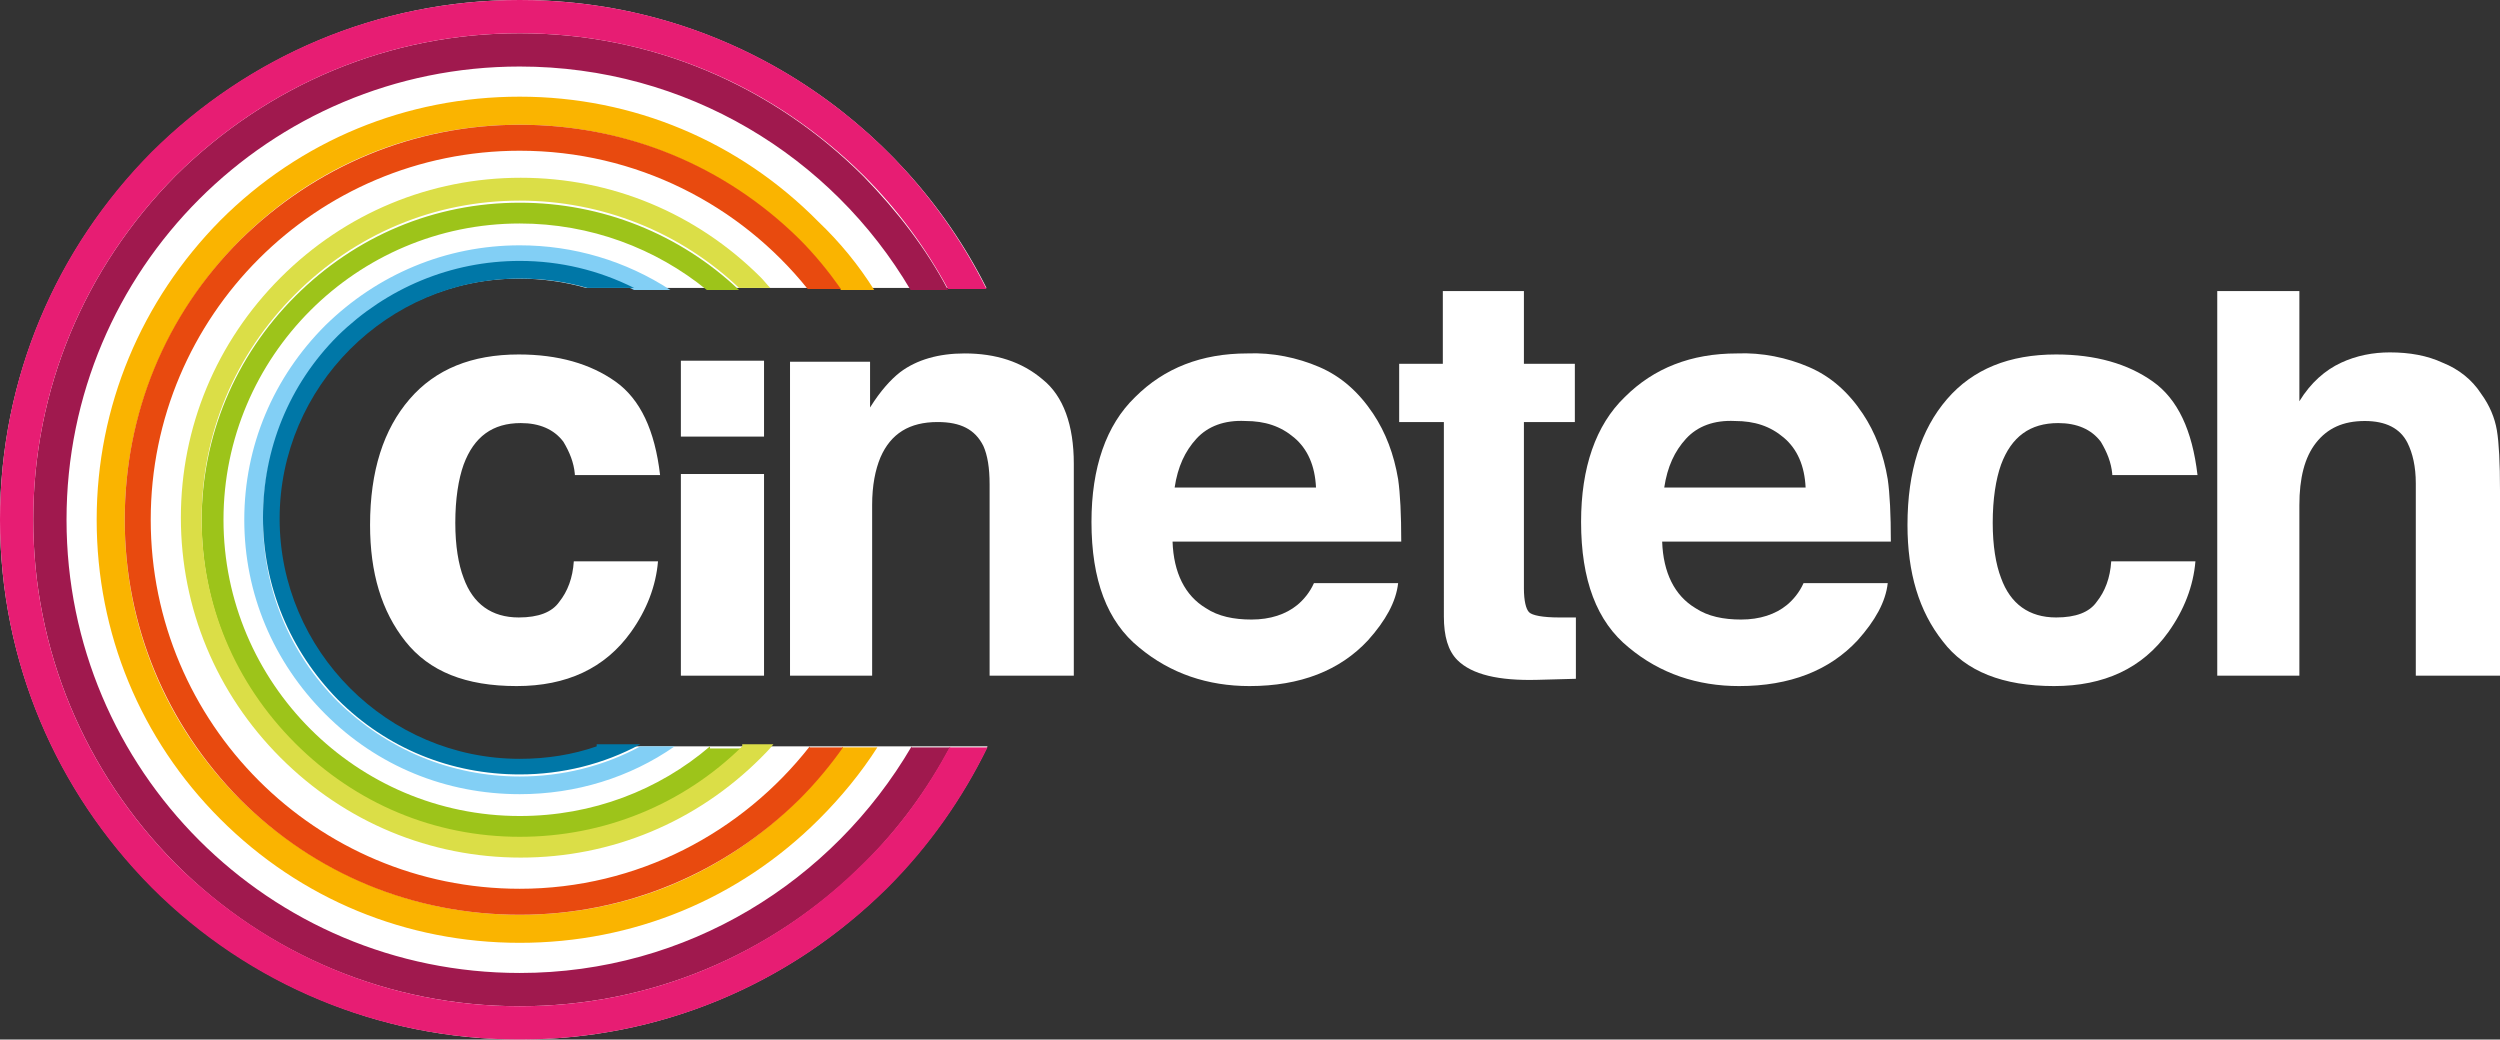 <?xml version="1.0" encoding="utf-8"?>
<!-- Generator: Adobe Illustrator 26.3.1, SVG Export Plug-In . SVG Version: 6.00 Build 0)  -->
<svg version="1.1" id="Layer_1" xmlns="http://www.w3.org/2000/svg" xmlns:xlink="http://www.w3.org/1999/xlink" x="0px" y="0px"
	 viewBox="0 0 240.5 100" style="enable-background:new 0 0 240.5 100;" xml:space="preserve">
<rect x="0" y="0" width="240.5" height="100" fill="#333333" stroke="none"/>
<style type="text/css">
	.st0{fill:#FFFFFF;}
	.st1{fill:#FAB400;}
	.st2{fill:#A0194E;}
	.st3{fill:#E84A0F;}
	.st4{fill:#9DC41A;}
	.st5{fill:#82CFF5;}
	.st6{fill:#0077A7;}
	.st7{fill:#DBDE47;}
	.st8{fill:#E71D73;}
</style>
<g>
	<path class="st0" d="M57.9,71.8c-2.5,0.9-5.2,1.4-8,1.4c-12.8,0-23.2-10.4-23.2-23.2s10.4-23.2,23.2-23.2c2.2,0,4.4,0.3,6.5,0.9
		h38.5C86.7,11.4,69.7,0,50,0C22.4,0,0,22.4,0,50c0,27.6,22.4,50,50,50c19.8,0,36.9-11.5,45-28.2H57.9z"/>
	<path class="st0" d="M55.3,45.6c-0.1-1.1-0.5-2.1-1.1-3.1c-0.9-1.2-2.3-1.8-4.1-1.8c-2.7,0-4.5,1.3-5.5,4c-0.5,1.4-0.8,3.3-0.8,5.6
		c0,2.2,0.3,4,0.8,5.3c0.9,2.5,2.7,3.8,5.3,3.8c1.9,0,3.2-0.5,3.9-1.5c0.8-1,1.3-2.3,1.4-3.9h8.1c-0.2,2.4-1.1,4.7-2.6,6.8
		c-2.5,3.5-6.2,5.2-11,5.2c-4.9,0-8.4-1.4-10.7-4.3c-2.3-2.9-3.4-6.6-3.4-11.2c0-5.2,1.3-9.2,3.8-12.1c2.5-2.9,6-4.3,10.5-4.3
		c3.8,0,6.9,0.9,9.3,2.6c2.4,1.7,3.8,4.7,4.3,9H55.3z"/>
	<path class="st0" d="M73.5,42h-8v-7.3h8V42z M65.5,45.6h8V65h-8V45.6z"/>
	<path class="st0" d="M100.3,36.5c2,1.6,3,4.4,3,8.1V65h-8.1V46.6c0-1.6-0.2-2.8-0.6-3.7c-0.8-1.6-2.2-2.3-4.4-2.3
		c-2.7,0-4.5,1.1-5.5,3.4c-0.5,1.2-0.8,2.7-0.8,4.6V65H76V34.8h7.7v4.4c1-1.6,2-2.7,2.9-3.4c1.6-1.2,3.7-1.8,6.2-1.8
		C95.8,34,98.3,34.8,100.3,36.5"/>
	<path class="st0" d="M126.9,35.3c2.1,0.9,3.8,2.4,5.2,4.5c1.2,1.8,2,3.9,2.4,6.3c0.2,1.4,0.3,3.4,0.3,6h-22c0.1,3,1.2,5.2,3.2,6.4
		c1.2,0.8,2.7,1.1,4.4,1.1c1.8,0,3.3-0.5,4.4-1.4c0.6-0.5,1.2-1.2,1.6-2.1h8.1c-0.2,1.8-1.2,3.6-2.9,5.5c-2.7,2.9-6.5,4.4-11.4,4.4
		c-4,0-7.6-1.2-10.6-3.7c-3.1-2.5-4.6-6.5-4.6-12.1c0-5.2,1.4-9.3,4.2-12c2.8-2.8,6.4-4.2,10.8-4.2
		C122.4,33.9,124.8,34.4,126.9,35.3 M115.1,42.2c-1.1,1.2-1.8,2.7-2.1,4.7h13.6c-0.1-2.1-0.8-3.7-2.1-4.8c-1.3-1.1-2.8-1.6-4.7-1.6
		C117.8,40.4,116.2,41,115.1,42.2"/>
	<path class="st0" d="M134.6,40.6V35h4.2v-7h7.8v7h4.9v5.6h-4.9v16c0,1.2,0.2,2,0.5,2.3c0.3,0.3,1.3,0.5,2.9,0.5c0.2,0,0.5,0,0.8,0
		c0.3,0,0.5,0,0.8,0v5.9l-3.7,0.1c-3.7,0.1-6.3-0.5-7.7-1.9c-0.9-0.9-1.3-2.3-1.3-4.2V40.6H134.6z"/>
	<path class="st0" d="M174,35.3c2.1,0.9,3.8,2.4,5.2,4.5c1.2,1.8,2,3.9,2.4,6.3c0.2,1.4,0.3,3.4,0.3,6h-22c0.1,3,1.2,5.2,3.2,6.4
		c1.2,0.8,2.7,1.1,4.4,1.1c1.8,0,3.3-0.5,4.4-1.4c0.6-0.5,1.2-1.2,1.6-2.1h8.1c-0.2,1.8-1.2,3.6-2.9,5.5c-2.7,2.9-6.5,4.4-11.4,4.4
		c-4,0-7.6-1.2-10.6-3.7c-3.1-2.5-4.6-6.5-4.6-12.1c0-5.2,1.4-9.3,4.2-12c2.8-2.8,6.4-4.2,10.8-4.2C169.5,33.9,171.9,34.4,174,35.3
		 M162.2,42.2c-1.1,1.2-1.8,2.7-2.1,4.7h13.6c-0.1-2.1-0.8-3.7-2.1-4.8c-1.3-1.1-2.8-1.6-4.7-1.6C164.9,40.4,163.3,41,162.2,42.2"/>
	<path class="st0" d="M203.2,45.6c-0.1-1.1-0.5-2.1-1.1-3.1c-0.9-1.2-2.3-1.8-4.1-1.8c-2.7,0-4.5,1.3-5.5,4
		c-0.5,1.4-0.8,3.3-0.8,5.6c0,2.2,0.3,4,0.8,5.3c0.9,2.5,2.7,3.8,5.3,3.8c1.9,0,3.2-0.5,3.9-1.5c0.8-1,1.3-2.3,1.4-3.9h8.1
		c-0.2,2.4-1.1,4.7-2.6,6.8c-2.5,3.5-6.2,5.2-11,5.2c-4.9,0-8.5-1.4-10.7-4.3c-2.3-2.9-3.4-6.6-3.4-11.2c0-5.2,1.3-9.2,3.8-12.1
		c2.5-2.9,6-4.3,10.5-4.3c3.8,0,6.9,0.9,9.3,2.6c2.4,1.7,3.8,4.7,4.3,9H203.2z"/>
	<path class="st0" d="M235,34.9c1.5,0.6,2.8,1.6,3.7,3c0.8,1.1,1.3,2.3,1.5,3.5c0.2,1.2,0.3,3.1,0.3,5.8V65h-8.1V46.5
		c0-1.6-0.3-2.9-0.8-3.9c-0.7-1.4-2.1-2.1-4.1-2.1c-2.1,0-3.6,0.7-4.7,2.1c-1.1,1.4-1.6,3.4-1.6,6V65h-7.9V28h7.9v10.6
		c1.1-1.8,2.5-3,4-3.7c1.5-0.7,3.1-1,4.7-1C231.8,33.9,233.5,34.2,235,34.9"/>
	<path class="st1" d="M81.1,71.8c-1.3,1.8-2.7,3.5-4.2,5C69.7,84.1,60.2,88,50,88c-10.2,0-19.7-4-26.9-11.1C15.9,69.7,12,60.2,12,50
		c0-10.2,4-19.7,11.1-26.9C30.3,15.9,39.8,12,50,12c10.2,0,19.7,4,26.9,11.1c1.5,1.5,2.8,3.1,4,4.8h3.2c-1.5-2.4-3.3-4.6-5.4-6.6
		C71.1,13.6,60.9,9.3,50,9.3c-10.9,0-21.1,4.2-28.8,11.9C13.6,28.9,9.3,39.1,9.3,50c0,10.9,4.2,21.1,11.9,28.8
		c7.7,7.7,17.9,11.9,28.8,11.9c10.9,0,21.1-4.2,28.8-11.9c2.1-2.1,4-4.4,5.6-6.9H81.1z"/>
	<path class="st2" d="M87.7,71.8c-7.6,13-21.6,21.8-37.7,21.8C25.9,93.6,6.4,74.1,6.4,50C6.4,25.9,25.9,6.4,50,6.4
		c16,0,30,8.6,37.6,21.5h3.6c-2.1-4-4.9-7.6-8.1-10.9C74.2,8.1,62.5,3.2,50,3.2c-12.5,0-24.2,4.9-33.1,13.7
		C8.1,25.8,3.2,37.5,3.2,50c0,12.5,4.9,24.2,13.7,33.1c8.8,8.8,20.6,13.7,33.1,13.7c12.5,0,24.2-4.9,33.1-13.7
		c3.4-3.4,6.1-7.1,8.3-11.2H87.7z"/>
	<path class="st3" d="M77.9,71.8C71.4,80.1,61.3,85.5,50,85.5c-19.6,0-35.5-15.9-35.5-35.5c0-19.6,15.9-35.5,35.5-35.5
		c11.2,0,21.2,5.2,27.7,13.3h3.2c-1.2-1.7-2.5-3.3-4-4.8C69.7,15.9,60.2,12,50,12c-10.2,0-19.7,4-26.9,11.1C15.9,30.3,12,39.8,12,50
		c0,10.2,4,19.7,11.1,26.9C30.3,84.1,39.8,88,50,88c10.2,0,19.7-4,26.9-11.1c1.6-1.6,3-3.3,4.2-5H77.9z"/>
	<path class="st4" d="M68.3,71.8C63.4,76,57,78.5,50,78.5c-15.7,0-28.5-12.8-28.5-28.5c0-15.7,12.8-28.5,28.5-28.5
		c6.8,0,13.1,2.4,18,6.4h3.1c-5.7-5.4-13.2-8.4-21.1-8.4c-8.2,0-15.8,3.2-21.6,9c-5.8,5.8-9,13.5-9,21.6s3.2,15.8,9,21.6
		c5.8,5.8,13.4,9,21.6,9c8.1,0,15.6-3.1,21.4-8.7H68.3z"/>
	<path class="st5" d="M61.6,71.8c-3.5,1.9-7.5,2.9-11.6,2.9c-6.6,0-12.8-2.6-17.5-7.2c-4.7-4.7-7.2-10.9-7.2-17.5
		c0-6.6,2.6-12.8,7.2-17.5c4.7-4.7,10.9-7.2,17.5-7.2c3.9,0,7.7,0.9,11,2.6h3.5c-4.3-2.8-9.3-4.3-14.5-4.3c-7.1,0-13.7,2.8-18.7,7.7
		c-5,5-7.8,11.6-7.8,18.7c0,7.1,2.8,13.7,7.8,18.7c5,5,11.6,7.7,18.7,7.7c5.4,0,10.6-1.6,14.9-4.6H61.6z"/>
	<path class="st6" d="M57.4,71.8c-2.3,0.8-4.8,1.2-7.4,1.2c-12.7,0-23.1-10.4-23.1-23.1c0-12.7,10.4-23.1,23.1-23.1
		c2.3,0,4.4,0.3,6.5,0.9H61c-3.4-1.7-7.1-2.6-11-2.6c-6.6,0-12.8,2.6-17.5,7.2c-4.7,4.7-7.2,10.9-7.2,17.5c0,6.6,2.6,12.8,7.2,17.5
		c4.7,4.7,10.9,7.2,17.5,7.2c4.1,0,8.1-1,11.6-2.9H57.4z"/>
	<path class="st7" d="M71.4,71.8c-5.7,5.6-13.3,8.7-21.4,8.7c-8.2,0-15.8-3.2-21.6-9c-5.8-5.8-9-13.4-9-21.6s3.2-15.8,9-21.6
		c5.8-5.8,13.4-9,21.6-9c7.9,0,15.4,3,21.1,8.4h3c-0.3-0.3-0.6-0.7-0.9-1c-6.2-6.2-14.4-9.6-23.1-9.6c-8.7,0-16.9,3.4-23.1,9.6
		c-6.2,6.2-9.6,14.4-9.6,23.1c0,8.7,3.4,16.9,9.6,23.1c6.2,6.2,14.4,9.6,23.1,9.6c8.7,0,16.9-3.4,23.1-9.6c0.4-0.4,0.8-0.8,1.2-1.3
		H71.4z"/>
	<path class="st8" d="M91.4,71.8c-2.2,4.1-4.9,7.9-8.3,11.2C74.2,91.9,62.5,96.8,50,96.8c-12.5,0-24.2-4.9-33.1-13.7
		C8.1,74.2,3.2,62.5,3.2,50c0-12.5,4.9-24.2,13.7-33.1C25.8,8.1,37.5,3.2,50,3.2c12.5,0,24.2,4.9,33.1,13.7c3.3,3.3,6,7,8.1,10.9
		h3.7c-2.4-4.8-5.6-9.3-9.5-13.2C75.9,5.2,63.4,0,50,0C36.6,0,24.1,5.2,14.6,14.6C5.2,24.1,0,36.6,0,50c0,13.4,5.2,25.9,14.6,35.4
		c9.4,9.4,22,14.6,35.4,14.6c13.4,0,25.9-5.2,35.4-14.6c4-4,7.2-8.6,9.6-13.5H91.4z"/>
</g>
</svg>
